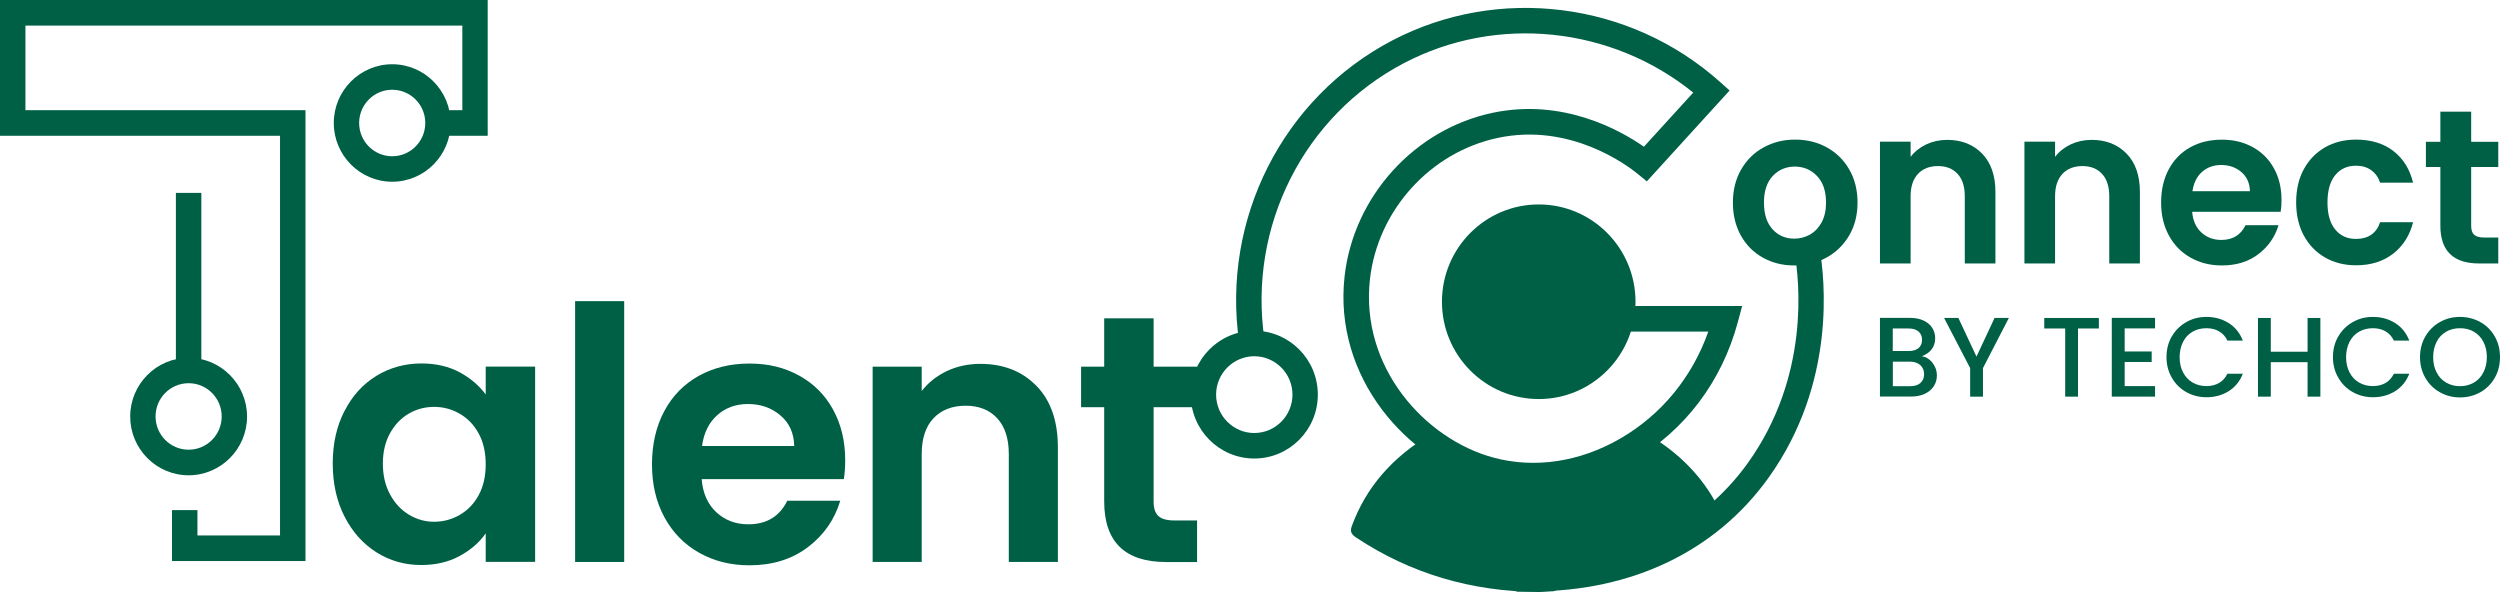 <svg width="152" height="36" viewBox="0 0 152 36" fill="none" xmlns="http://www.w3.org/2000/svg">
<g clip-path="url(#clip0_2229_3809)">
<path d="M94.444 35.952C96.486 35.143 98.554 34.179 100.47 33.174C101.891 32.428 103.186 31.65 104.617 31.147C103.754 29.311 102.396 27.792 100.507 26.607C99.823 26.178 99.807 26.2 99.139 26.639C97.339 27.824 95.297 28.39 93.044 28.274C91.028 28.168 89.228 27.538 87.681 26.406C87.444 26.231 87.292 26.236 87.044 26.379C84.671 27.766 83.05 29.629 82.187 31.994C82.071 32.312 82.16 32.491 82.46 32.687C85.744 34.862 89.444 35.973 93.591 35.995C93.876 35.979 94.16 35.963 94.449 35.947L94.444 35.952Z" fill="#006046"/>
<path d="M93.218 29.686C92.26 29.686 91.307 29.559 90.376 29.31C85.592 28.009 81.06 22.976 81.75 16.806C82.292 11.953 85.997 7.857 90.76 6.857C95.023 5.958 98.512 7.916 99.949 8.921L102.949 5.63C97.981 1.613 91.013 0.872 85.355 3.841C79.287 7.021 75.876 13.763 76.876 20.616L75.345 20.843C74.25 13.34 77.987 5.952 84.639 2.465C91.091 -0.916 99.102 0.089 104.575 4.979L105.159 5.503L100.128 11.027L99.565 10.567C98.918 10.038 95.465 7.455 91.081 8.381C86.96 9.249 83.76 12.789 83.292 16.986C82.697 22.33 86.634 26.691 90.786 27.818C93.297 28.501 96.044 28.093 98.512 26.664C101.012 25.22 102.886 22.934 103.865 20.161H97.644V18.605H105.923L105.659 19.584C104.691 23.198 102.428 26.188 99.281 28.009C97.354 29.12 95.276 29.691 93.223 29.691L93.218 29.686Z" fill="#006046"/>
<path d="M92.202 35.973V30.035H93.749V34.396C99.06 34.242 103.491 32.03 106.275 28.141C110.054 22.865 109.402 17.049 109.112 15.393L110.633 15.123C110.949 16.933 111.659 23.278 107.528 29.046C104.339 33.496 99.239 35.952 93.165 35.957C93.092 35.957 93.034 35.957 92.992 35.957L92.202 35.973Z" fill="#006046"/>
<path d="M93.555 24.262C96.804 24.262 99.439 21.613 99.439 18.346C99.439 15.079 96.804 12.43 93.555 12.43C90.305 12.43 87.671 15.079 87.671 18.346C87.671 21.613 90.305 24.262 93.555 24.262Z" fill="#006046"/>
<path d="M76.26 27.878C74.129 27.878 72.397 26.137 72.397 23.994C72.397 21.85 74.129 20.109 76.26 20.109C78.392 20.109 80.124 21.85 80.124 23.994C80.124 26.137 78.392 27.878 76.26 27.878ZM76.26 21.66C74.982 21.66 73.939 22.708 73.939 23.994C73.939 25.279 74.982 26.327 76.26 26.327C77.539 26.327 78.582 25.279 78.582 23.994C78.582 22.708 77.539 21.66 76.26 21.66Z" fill="#006046"/>
<path d="M23.846 11.05C21.889 11.05 20.294 9.447 20.294 7.478C20.294 5.51 21.889 3.906 23.846 3.906C25.804 3.906 27.399 5.51 27.399 7.478C27.399 9.447 25.804 11.05 23.846 11.05ZM23.846 5.457C22.736 5.457 21.836 6.362 21.836 7.478C21.836 8.595 22.736 9.5 23.846 9.5C24.957 9.5 25.857 8.595 25.857 7.478C25.857 6.362 24.957 5.457 23.846 5.457Z" fill="#006046"/>
<path d="M11.468 28.898C9.51 28.898 7.916 27.294 7.916 25.326C7.916 23.357 9.51 21.754 11.468 21.754C13.426 21.754 15.021 23.357 15.021 25.326C15.021 27.294 13.426 28.898 11.468 28.898ZM11.468 23.299C10.357 23.299 9.458 24.204 9.458 25.321C9.458 26.437 10.357 27.342 11.468 27.342C12.579 27.342 13.479 26.437 13.479 25.321C13.479 24.204 12.579 23.299 11.468 23.299Z" fill="#006046"/>
<path d="M18.573 34.111H10.457V31.015H12.005V32.555H17.026V8.255H0V0H29.652V8.255H26.32V6.699H28.11V1.556H1.547V6.699H18.573V34.111Z" fill="#006046"/>
<path d="M12.242 11.727H10.694V22.077H12.242V11.727Z" fill="#006046"/>
<path d="M20.947 24.992C21.42 24.061 22.068 23.352 22.889 22.849C23.704 22.352 24.62 22.098 25.625 22.098C26.504 22.098 27.278 22.278 27.941 22.632C28.604 22.992 29.131 23.442 29.531 23.982V22.288H32.536V34.163H29.531V32.427C29.146 32.983 28.615 33.443 27.941 33.808C27.268 34.173 26.489 34.353 25.605 34.353C24.61 34.353 23.704 34.094 22.889 33.581C22.073 33.068 21.426 32.343 20.947 31.406C20.468 30.469 20.231 29.395 20.231 28.178C20.231 26.961 20.468 25.913 20.947 24.982V24.992ZM29.104 26.358C28.82 25.834 28.436 25.437 27.952 25.156C27.468 24.876 26.952 24.738 26.394 24.738C25.836 24.738 25.326 24.876 24.857 25.146C24.389 25.416 24.01 25.812 23.715 26.336C23.426 26.86 23.278 27.474 23.278 28.189C23.278 28.903 23.426 29.527 23.715 30.062C24.005 30.596 24.389 31.009 24.868 31.295C25.341 31.581 25.852 31.723 26.394 31.723C26.936 31.723 27.468 31.586 27.952 31.305C28.436 31.025 28.82 30.628 29.104 30.104C29.389 29.58 29.531 28.956 29.531 28.231C29.531 27.506 29.389 26.876 29.104 26.358Z" fill="#006046"/>
<path d="M37.951 18.309V34.168H34.967V18.309H37.951Z" fill="#006046"/>
<path d="M51.298 29.131H42.662C42.73 29.988 43.03 30.66 43.556 31.147C44.083 31.634 44.73 31.877 45.499 31.877C46.609 31.877 47.398 31.401 47.867 30.443H51.088C50.746 31.586 50.093 32.528 49.125 33.264C48.156 33.999 46.972 34.37 45.567 34.37C44.43 34.37 43.409 34.116 42.509 33.608C41.604 33.1 40.904 32.38 40.399 31.454C39.894 30.528 39.641 29.454 39.641 28.237C39.641 27.02 39.888 25.93 40.388 24.998C40.883 24.067 41.583 23.358 42.478 22.855C43.372 22.358 44.404 22.104 45.567 22.104C46.73 22.104 47.693 22.347 48.583 22.834C49.472 23.321 50.162 24.009 50.651 24.903C51.141 25.797 51.388 26.824 51.388 27.977C51.388 28.406 51.361 28.792 51.304 29.136L51.298 29.131ZM48.288 27.115C48.272 26.342 47.998 25.723 47.456 25.263C46.914 24.797 46.256 24.564 45.472 24.564C44.735 24.564 44.109 24.792 43.609 25.241C43.104 25.691 42.793 26.316 42.683 27.115H48.288Z" fill="#006046"/>
<path d="M63.019 23.462C63.887 24.356 64.319 25.6 64.319 27.203V34.167H61.335V27.605C61.335 26.663 61.098 25.938 60.63 25.43C60.161 24.922 59.519 24.668 58.709 24.668C57.898 24.668 57.235 24.922 56.756 25.43C56.277 25.938 56.04 26.663 56.04 27.605V34.167H53.056V22.292H56.04V23.774C56.44 23.261 56.946 22.859 57.566 22.562C58.182 22.271 58.861 22.123 59.603 22.123C61.008 22.123 62.145 22.568 63.014 23.462H63.019Z" fill="#006046"/>
<path d="M70.14 24.758V30.505C70.14 30.907 70.235 31.193 70.429 31.373C70.619 31.553 70.945 31.643 71.398 31.643H72.782V34.172H70.908C68.393 34.172 67.135 32.945 67.135 30.484V24.758H65.73V22.292H67.135V19.355H70.14V22.292H72.782V24.758H70.14Z" fill="#006046"/>
<path d="M107.181 15.664C106.612 15.346 106.17 14.902 105.844 14.32C105.523 13.743 105.36 13.071 105.36 12.314C105.36 11.557 105.528 10.891 105.86 10.309C106.191 9.732 106.644 9.282 107.223 8.965C107.796 8.647 108.438 8.488 109.149 8.488C109.859 8.488 110.502 8.647 111.075 8.965C111.649 9.282 112.107 9.727 112.438 10.309C112.77 10.886 112.938 11.557 112.938 12.314C112.938 13.071 112.77 13.738 112.428 14.32C112.086 14.897 111.628 15.346 111.044 15.664C110.465 15.981 109.812 16.14 109.096 16.14C108.381 16.14 107.749 15.981 107.181 15.664ZM110.044 14.262C110.338 14.098 110.575 13.849 110.754 13.521C110.933 13.193 111.023 12.79 111.023 12.319C111.023 11.616 110.838 11.076 110.47 10.695C110.102 10.314 109.654 10.129 109.123 10.129C108.591 10.129 108.144 10.319 107.786 10.695C107.428 11.076 107.249 11.616 107.249 12.319C107.249 13.023 107.423 13.563 107.775 13.944C108.123 14.325 108.565 14.51 109.096 14.51C109.433 14.51 109.749 14.426 110.049 14.262H110.044Z" fill="#006046"/>
<path d="M120.512 9.34C121.054 9.896 121.322 10.674 121.322 11.674V16.018H119.459V11.928C119.459 11.34 119.312 10.885 119.022 10.573C118.728 10.255 118.333 10.097 117.828 10.097C117.322 10.097 116.907 10.255 116.612 10.573C116.317 10.89 116.165 11.34 116.165 11.928V16.018H114.302V8.615H116.165V9.536C116.412 9.213 116.728 8.964 117.117 8.779C117.501 8.599 117.928 8.504 118.386 8.504C119.265 8.504 119.97 8.784 120.512 9.34Z" fill="#006046"/>
<path d="M129.296 9.34C129.838 9.896 130.106 10.674 130.106 11.674V16.018H128.243V11.928C128.243 11.34 128.096 10.885 127.806 10.573C127.511 10.255 127.117 10.097 126.611 10.097C126.106 10.097 125.69 10.255 125.396 10.573C125.101 10.89 124.948 11.34 124.948 11.928V16.018H123.085V8.615H124.948V9.536C125.196 9.213 125.511 8.964 125.901 8.779C126.285 8.599 126.711 8.504 127.169 8.504C128.048 8.504 128.753 8.784 129.296 9.34Z" fill="#006046"/>
<path d="M138.669 12.879H133.285C133.327 13.414 133.516 13.832 133.843 14.133C134.169 14.435 134.574 14.588 135.053 14.588C135.743 14.588 136.237 14.292 136.527 13.694H138.532C138.322 14.408 137.911 14.991 137.311 15.451C136.711 15.911 135.969 16.139 135.09 16.139C134.38 16.139 133.743 15.98 133.185 15.663C132.622 15.345 132.185 14.9 131.869 14.318C131.553 13.742 131.396 13.07 131.396 12.313C131.396 11.556 131.548 10.873 131.859 10.297C132.169 9.72 132.601 9.27 133.164 8.958C133.722 8.646 134.364 8.492 135.09 8.492C135.816 8.492 136.416 8.646 136.969 8.947C137.522 9.249 137.953 9.683 138.258 10.239C138.564 10.794 138.716 11.434 138.716 12.154C138.716 12.424 138.701 12.662 138.664 12.874L138.669 12.879ZM136.795 11.62C136.785 11.138 136.611 10.752 136.28 10.466C135.943 10.175 135.532 10.032 135.043 10.032C134.58 10.032 134.195 10.175 133.88 10.455C133.564 10.736 133.374 11.127 133.301 11.625H136.795V11.62Z" fill="#006046"/>
<path d="M140.064 10.303C140.374 9.727 140.806 9.282 141.353 8.965C141.9 8.647 142.532 8.488 143.242 8.488C144.153 8.488 144.911 8.716 145.511 9.176C146.111 9.637 146.511 10.277 146.716 11.108H144.711C144.606 10.785 144.427 10.536 144.174 10.351C143.921 10.166 143.611 10.076 143.237 10.076C142.706 10.076 142.285 10.272 141.974 10.658C141.664 11.044 141.511 11.595 141.511 12.309C141.511 13.023 141.664 13.558 141.974 13.944C142.285 14.33 142.706 14.526 143.237 14.526C143.99 14.526 144.484 14.188 144.711 13.51H146.716C146.511 14.315 146.111 14.95 145.506 15.421C144.906 15.892 144.148 16.13 143.248 16.13C142.537 16.13 141.911 15.971 141.358 15.653C140.811 15.336 140.379 14.891 140.069 14.315C139.758 13.738 139.606 13.071 139.606 12.304C139.606 11.536 139.758 10.864 140.069 10.293L140.064 10.303Z" fill="#006046"/>
<path d="M150.248 10.149V13.732C150.248 13.981 150.306 14.161 150.427 14.272C150.548 14.383 150.748 14.441 151.032 14.441H151.895V16.018H150.727C149.158 16.018 148.374 15.251 148.374 13.721V10.155H147.495V8.62H148.374V6.789H150.248V8.62H151.895V10.155H150.248V10.149Z" fill="#006046"/>
<path d="M117.496 22.062C117.675 22.29 117.764 22.544 117.764 22.824C117.764 23.067 117.701 23.284 117.575 23.48C117.449 23.676 117.27 23.829 117.033 23.941C116.796 24.052 116.517 24.11 116.206 24.11H114.301V19.326H116.117C116.443 19.326 116.717 19.379 116.954 19.49C117.191 19.601 117.364 19.75 117.48 19.935C117.596 20.12 117.659 20.326 117.659 20.559C117.659 20.834 117.585 21.062 117.438 21.247C117.291 21.432 117.096 21.565 116.849 21.655C117.106 21.702 117.322 21.834 117.501 22.062H117.496ZM115.08 21.342H116.043C116.301 21.342 116.501 21.284 116.643 21.168C116.785 21.051 116.859 20.882 116.859 20.66C116.859 20.437 116.785 20.273 116.643 20.152C116.501 20.03 116.301 19.972 116.043 19.972H115.08V21.342ZM116.759 23.284C116.912 23.157 116.985 22.977 116.985 22.75C116.985 22.522 116.906 22.332 116.749 22.194C116.591 22.057 116.375 21.988 116.112 21.988H115.085V23.48H116.138C116.401 23.48 116.612 23.417 116.759 23.29V23.284Z" fill="#006046"/>
<path d="M122.138 19.332L120.564 22.38V24.116H119.785V22.38L118.201 19.332H119.07L120.17 21.682L121.269 19.332H122.133H122.138Z" fill="#006046"/>
<path d="M127.611 19.332V19.972H126.343V24.116H125.564V19.972H124.291V19.332H127.611Z" fill="#006046"/>
<path d="M129.18 19.966V21.369H130.822V22.009H129.18V23.475H131.027V24.115H128.396V19.326H131.027V19.966H129.18Z" fill="#006046"/>
<path d="M132.048 20.453C132.264 20.082 132.558 19.791 132.932 19.58C133.306 19.368 133.711 19.268 134.153 19.268C134.658 19.268 135.111 19.395 135.506 19.643C135.9 19.892 136.185 20.247 136.364 20.707H135.427C135.306 20.453 135.132 20.268 134.911 20.141C134.69 20.014 134.437 19.956 134.153 19.956C133.837 19.956 133.558 20.024 133.311 20.167C133.064 20.31 132.869 20.511 132.732 20.781C132.595 21.051 132.522 21.358 132.522 21.712C132.522 22.067 132.59 22.374 132.732 22.644C132.874 22.914 133.064 23.115 133.311 23.258C133.558 23.401 133.837 23.474 134.153 23.474C134.443 23.474 134.695 23.411 134.911 23.289C135.132 23.168 135.301 22.977 135.427 22.723H136.364C136.185 23.183 135.9 23.533 135.506 23.782C135.111 24.03 134.658 24.152 134.153 24.152C133.706 24.152 133.295 24.046 132.927 23.84C132.558 23.633 132.264 23.342 132.048 22.966C131.832 22.596 131.722 22.173 131.722 21.707C131.722 21.241 131.832 20.818 132.048 20.448V20.453Z" fill="#006046"/>
<path d="M141.079 19.332V24.116H140.3V22.02H138.064V24.116H137.285V19.332H138.064V21.385H140.3V19.332H141.079Z" fill="#006046"/>
<path d="M142.169 20.453C142.385 20.082 142.679 19.791 143.053 19.58C143.427 19.368 143.832 19.268 144.274 19.268C144.779 19.268 145.232 19.395 145.627 19.643C146.021 19.892 146.306 20.247 146.484 20.707H145.548C145.427 20.453 145.253 20.268 145.032 20.141C144.811 20.014 144.558 19.956 144.274 19.956C143.958 19.956 143.679 20.024 143.432 20.167C143.185 20.31 142.99 20.511 142.853 20.781C142.716 21.051 142.642 21.358 142.642 21.712C142.642 22.067 142.711 22.374 142.853 22.644C142.995 22.914 143.185 23.115 143.432 23.258C143.679 23.401 143.958 23.474 144.274 23.474C144.563 23.474 144.816 23.411 145.032 23.289C145.253 23.168 145.421 22.977 145.548 22.723H146.484C146.306 23.183 146.021 23.533 145.627 23.782C145.232 24.03 144.779 24.152 144.274 24.152C143.827 24.152 143.416 24.046 143.048 23.84C142.679 23.633 142.385 23.342 142.169 22.966C141.953 22.596 141.843 22.173 141.843 21.707C141.843 21.241 141.953 20.818 142.169 20.448V20.453Z" fill="#006046"/>
<path d="M148.347 23.85C147.974 23.644 147.679 23.348 147.463 22.977C147.247 22.601 147.137 22.183 147.137 21.712C147.137 21.241 147.247 20.823 147.463 20.453C147.679 20.082 147.974 19.791 148.347 19.58C148.721 19.368 149.126 19.268 149.568 19.268C150.011 19.268 150.426 19.373 150.8 19.58C151.174 19.786 151.463 20.077 151.679 20.453C151.895 20.823 152 21.247 152 21.712C152 22.178 151.895 22.601 151.679 22.977C151.463 23.353 151.168 23.644 150.8 23.85C150.432 24.057 150.016 24.163 149.568 24.163C149.121 24.163 148.716 24.057 148.347 23.85ZM150.411 23.263C150.658 23.12 150.847 22.914 150.989 22.644C151.126 22.374 151.2 22.062 151.2 21.712C151.2 21.363 151.132 21.051 150.989 20.781C150.847 20.511 150.658 20.31 150.411 20.167C150.163 20.024 149.884 19.956 149.568 19.956C149.253 19.956 148.974 20.024 148.726 20.167C148.479 20.31 148.284 20.511 148.147 20.781C148.011 21.051 147.937 21.358 147.937 21.712C147.937 22.067 148.005 22.379 148.147 22.644C148.284 22.914 148.479 23.12 148.726 23.263C148.974 23.406 149.253 23.48 149.568 23.48C149.884 23.48 150.163 23.406 150.411 23.263Z" fill="#006046"/>
</g>
<defs>
<clipPath id="clip0_2229_3809">
<rect width="152" height="36" fill="white"/>
</clipPath>
</defs>
</svg>
